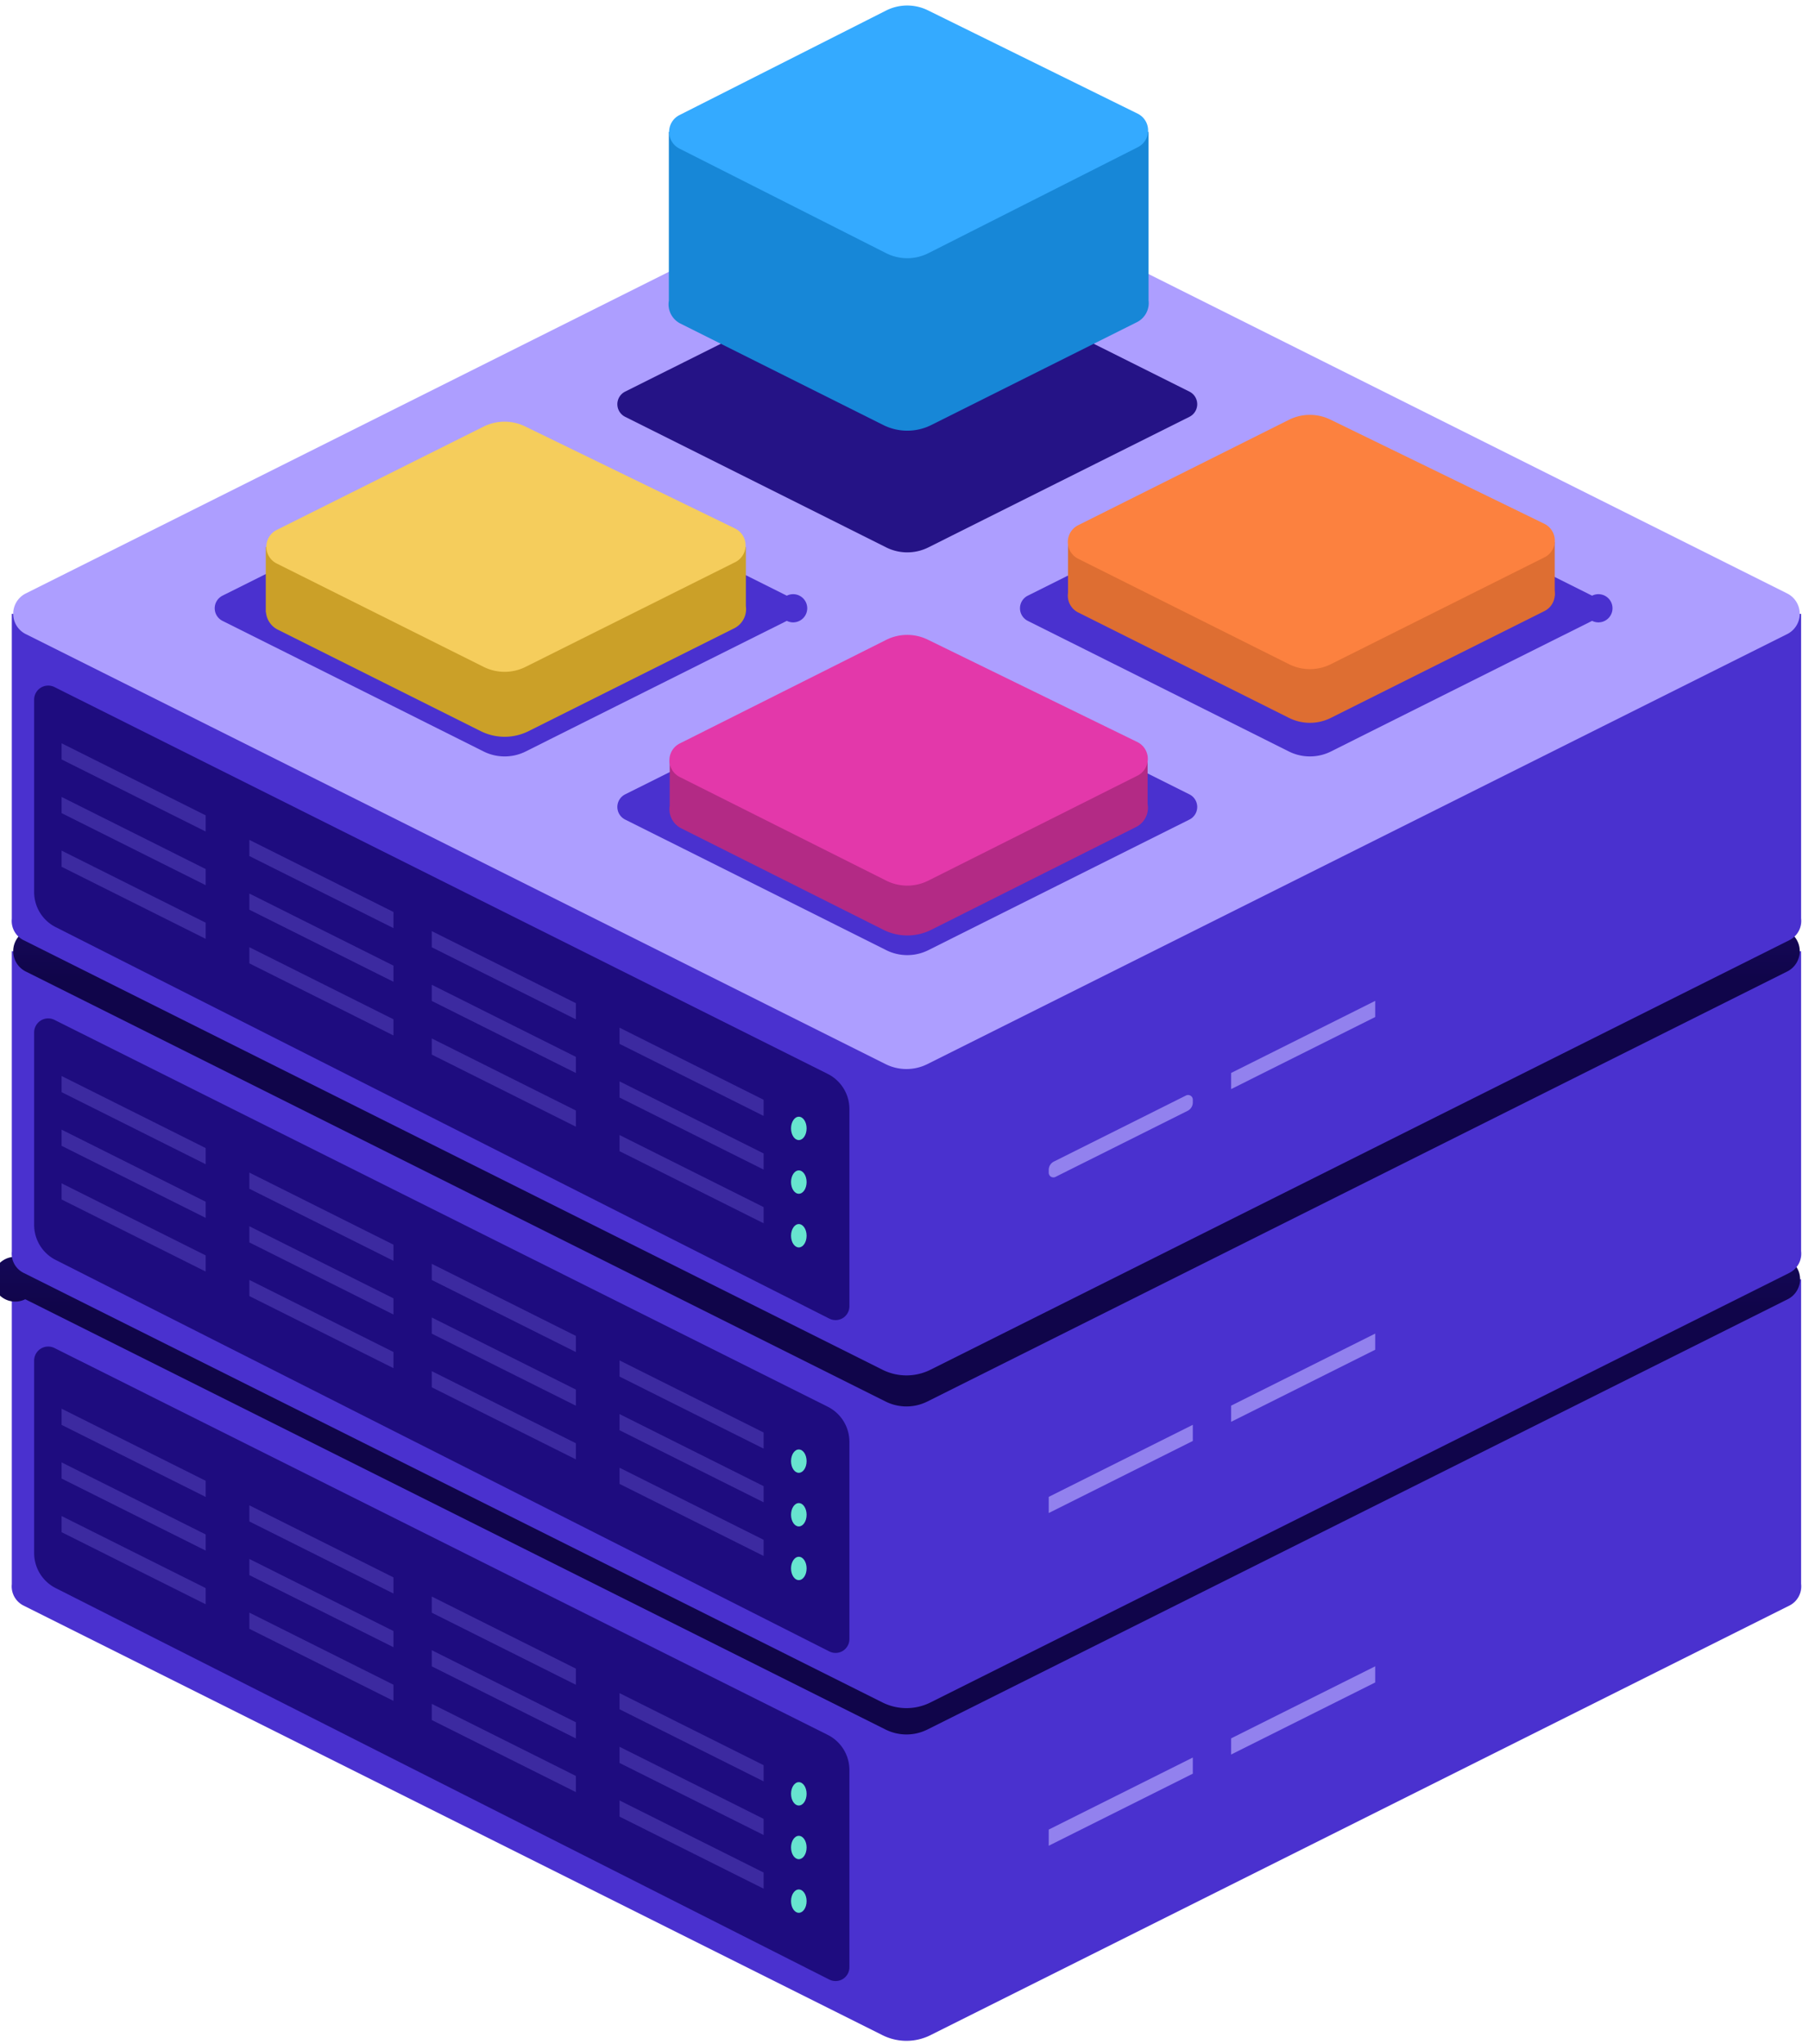 <svg xmlns="http://www.w3.org/2000/svg" style="isolation:isolate" width="386" height="436"><defs><clipPath id="a"><path d="M0 0h386v436H0z"/></clipPath></defs><g clip-path="url(#a)"><path d="M125.85 272.899h258.463v64.949a4.587 4.587 0 0 1-2.496 4.654L198.54 434.14a11.446 11.446 0 0 1-10.24 0L5.025 342.502a4.577 4.577 0 0 1-2.507-4.567v-65.036H125.85z" fill-rule="evenodd" fill="#4A31CF"/><path d="M254.517 374.914v3.446l-30.743 15.374v-3.446l30.743-15.374zm38.921-19.46v3.446l-30.743 15.373v-3.445l30.743-15.374z" fill-rule="evenodd" fill="#B9ADFF" fill-opacity=".65"/><linearGradient id="b" x1=".5" y1="-.01" x2=".5" y2=".53" gradientTransform="matrix(381.353 0 0 194.234 2.743 175.761)" gradientUnits="userSpaceOnUse"><stop offset="0%" stop-color="#3f24cf"/><stop offset="100%" stop-color="#10054a"/></linearGradient><path d="M5.386 277.154a4.78 4.78 0 1 1 0-8.552c33.92-16.965 158.352-79.17 183.562-91.785a9.997 9.997 0 0 1 8.944 0c25.209 12.615 149.642 74.82 183.561 91.785a4.783 4.783 0 0 1 0 8.552c-33.919 16.965-158.352 79.181-183.561 91.785a9.997 9.997 0 0 1-8.944 0c-25.21-12.604-149.642-74.82-183.562-91.785z" fill-rule="evenodd" fill="url(#b)"/><path d="M181.244 377.572a8.377 8.377 0 0 0-4.634-7.494c-24.729-12.368-140.992-70.512-164.985-82.514a3.005 3.005 0 0 0-2.919.131 3 3 0 0 0-1.42 2.551v41.051a8.374 8.374 0 0 0 4.599 7.477c24.677 12.485 141.209 71.437 165.08 83.511a2.951 2.951 0 0 0 2.875-.119 2.96 2.96 0 0 0 1.404-2.51v-42.084z" fill-rule="evenodd" fill="#1E0C7F"/><path d="M13.142 300.506v3.446l30.743 15.374v-3.446l-30.743-15.374zm78.987 40.066v3.446l30.743 15.374v-3.446l-30.743-15.374zm-78.987-28.618v3.445l30.743 15.374v-3.445l-30.743-15.374zm78.987 40.066v3.445l30.743 15.374v-3.445L92.129 352.02zm-78.987-28.619v3.446l30.743 15.374v-3.446l-30.743-15.374zm78.987 40.066v3.446l30.743 15.374v-3.446l-30.743-15.374zm-38.921-42.355v3.445l30.743 15.374v-3.445l-30.743-15.374zm78.987 40.066v3.445l30.743 15.374v-3.446l-30.743-15.373zm-78.987-28.619v3.446l30.743 15.374v-3.446l-30.743-15.374zm78.987 40.066v3.446l30.743 15.374v-3.446l-30.743-15.374zm-78.987-28.619v3.446l30.743 15.374v-3.446l-30.743-15.374zm78.987 40.066v3.446l30.743 15.374v-3.446l-30.743-15.374z" fill-rule="evenodd" fill="#9280FD" fill-opacity=".26"/><ellipse vector-effect="non-scaling-stroke" cx="170.45" cy="382.66" rx="1.66" ry="2.49" fill="#67E4CF"/><ellipse vector-effect="non-scaling-stroke" cx="170.45" cy="394.11" rx="1.66" ry="2.49" fill="#67E4CF"/><ellipse vector-effect="non-scaling-stroke" cx="170.45" cy="405.55" rx="1.66" ry="2.49" fill="#67E4CF"/><path d="M125.85 202.925h258.463v63.949a4.587 4.587 0 0 1-2.496 4.654L198.54 363.166a11.446 11.446 0 0 1-10.24 0L5.025 271.528a4.577 4.577 0 0 1-2.507-4.567v-64.036H125.85z" fill-rule="evenodd" fill="#4A31CF"/><path d="M254.517 303.941v3.445l-30.743 15.374v-3.446l30.743-15.373zm38.921-19.461v3.446L262.695 303.3v-3.446l30.743-15.374z" fill-rule="evenodd" fill="#B9ADFF" fill-opacity=".65"/><linearGradient id="c" x1=".5" y1="-.01" x2=".5" y2=".53" gradientTransform="matrix(381.21 0 0 194.234 2.815 105.787)" gradientUnits="userSpaceOnUse"><stop offset="0%" stop-color="#3f24cf"/><stop offset="100%" stop-color="#10054a"/></linearGradient><path d="M5.489 207.237a4.849 4.849 0 0 1 0-8.666l183.459-91.728a9.997 9.997 0 0 1 8.944 0l183.458 91.728a4.846 4.846 0 0 1 0 8.666l-183.458 91.728a9.997 9.997 0 0 1-8.944 0L5.489 207.237z" fill-rule="evenodd" fill="url(#c)"/><path d="M181.244 307.571a8.377 8.377 0 0 0-4.634-7.494c-24.729-12.368-140.992-70.512-164.985-82.514a3.005 3.005 0 0 0-2.919.131 3 3 0 0 0-1.42 2.551v41.051a8.374 8.374 0 0 0 4.599 7.477c24.677 12.485 141.209 71.437 165.08 83.511a2.951 2.951 0 0 0 2.875-.119 2.96 2.96 0 0 0 1.404-2.51v-42.084z" fill-rule="evenodd" fill="#1E0C7F"/><path d="M13.142 229.532v3.446l30.743 15.374v-3.446l-30.743-15.374zm78.987 40.066v3.446l30.743 15.374v-3.446l-30.743-15.374zM13.142 240.98v3.446l30.743 15.373v-3.445L13.142 240.98zm78.987 40.066v3.445l30.743 15.374v-3.445l-30.743-15.374zm-78.987-28.619v3.446l30.743 15.374v-3.446l-30.743-15.374zm78.987 40.066v3.446l30.743 15.374v-3.446l-30.743-15.374zm-38.921-42.355v3.445l30.743 15.374v-3.445l-30.743-15.374zm78.987 40.066v3.445l30.743 15.374v-3.445l-30.743-15.374zm-78.987-28.619v3.446l30.743 15.374v-3.446l-30.743-15.374zm78.987 40.066v3.446l30.743 15.374v-3.446l-30.743-15.374zm-78.987-28.618v3.445l30.743 15.374v-3.446l-30.743-15.373zm78.987 40.066v3.445l30.743 15.374v-3.446l-30.743-15.373z" fill-rule="evenodd" fill="#9280FD" fill-opacity=".26"/><ellipse vector-effect="non-scaling-stroke" cx="170.45" cy="311.69" rx="1.66" ry="2.49" fill="#67E4CF"/><ellipse vector-effect="non-scaling-stroke" cx="170.45" cy="323.13" rx="1.66" ry="2.49" fill="#67E4CF"/><ellipse vector-effect="non-scaling-stroke" cx="170.45" cy="334.58" rx="1.66" ry="2.49" fill="#67E4CF"/><path d="M125.85 130.951h258.463V195.9a4.589 4.589 0 0 1-2.496 4.655 10801908.2 10801908.2 0 0 0-183.277 91.637 11.446 11.446 0 0 1-10.24 0A30219399.5 30219399.5 0 0 1 5.025 200.555a4.579 4.579 0 0 1-2.507-4.568v-65.036H125.85z" fill-rule="evenodd" fill="#4A31CF"/><path d="M253.07 233.688c.311-.149.678-.137.973.046a.997.997 0 0 1 .474.847v.595c0 .756-.428 1.442-1.106 1.786-4.684 2.347-22.901 11.447-28.19 14.092-.31.16-.678.137-.973-.035a1.02 1.02 0 0 1-.474-.858v-.584c0-.767.428-1.454 1.106-1.797 4.684-2.336 22.902-11.448 28.19-14.092zm40.368-20.182v3.446l-30.743 15.374v-3.446l30.743-15.374z" fill-rule="evenodd" fill="#B9ADFF" fill-opacity=".65"/><path d="M5.493 135.263a4.846 4.846 0 0 1 0-8.666c34.072-17.033 158.272-79.135 183.455-91.728a9.997 9.997 0 0 1 8.944 0c25.184 12.593 149.384 74.695 183.456 91.728a4.847 4.847 0 0 1 0 8.666c-34.072 17.034-158.272 79.136-183.456 91.728a9.997 9.997 0 0 1-8.944 0c-25.183-12.592-149.383-74.694-183.455-91.728z" fill-rule="evenodd" fill="#AD9EFF"/><path d="M181.244 236.575a8.377 8.377 0 0 0-4.634-7.494c-24.729-12.368-140.992-70.512-164.985-82.514a3.005 3.005 0 0 0-2.919.131 3 3 0 0 0-1.42 2.551V190.3a8.374 8.374 0 0 0 4.599 7.477c24.677 12.485 141.209 71.437 165.08 83.511a2.951 2.951 0 0 0 2.875-.119 2.96 2.96 0 0 0 1.404-2.51v-42.084z" fill-rule="evenodd" fill="#1E0C7F"/><path d="M13.142 158.559v3.445l30.743 15.374v-3.446l-30.743-15.373zm78.987 40.066v3.445l30.743 15.374v-3.446l-30.743-15.373zm-78.987-28.619v3.446l30.743 15.374v-3.446l-30.743-15.374zm78.987 40.066v3.446l30.743 15.373v-3.445l-30.743-15.374zm-78.987-28.619v3.446l30.743 15.374v-3.446l-30.743-15.374zm78.987 40.066v3.446l30.743 15.374v-3.446l-30.743-15.374zm-38.921-42.355v3.446l30.743 15.373v-3.445l-30.743-15.374zm78.987 40.066v3.445l30.743 15.374v-3.445l-30.743-15.374zm-78.987-28.619v3.446l30.743 15.374v-3.446l-30.743-15.374zm78.987 40.066v3.446l30.743 15.374v-3.446l-30.743-15.374zm-78.987-28.618v3.445l30.743 15.374v-3.445l-30.743-15.374zm78.987 40.066v3.445l30.743 15.374v-3.446l-30.743-15.373z" fill-rule="evenodd" fill="#9280FD" fill-opacity=".26"/><ellipse vector-effect="non-scaling-stroke" cx="170.45" cy="240.71" rx="1.66" ry="2.49" fill="#67E4CF"/><ellipse vector-effect="non-scaling-stroke" cx="170.45" cy="252.16" rx="1.66" ry="2.49" fill="#67E4CF"/><ellipse vector-effect="non-scaling-stroke" cx="170.45" cy="263.61" rx="1.66" ry="2.49" fill="#67E4CF"/><path d="M47.474 127.071a3.007 3.007 0 0 0-1.659 2.68c0 1.146.643 2.177 1.659 2.692 12.63 6.312 44.049 22.017 55.734 27.871a10.068 10.068 0 0 0 8.944 0c11.687-5.854 43.105-21.559 55.736-27.871a3.006 3.006 0 1 0 0-5.372c-12.631-6.312-44.049-22.017-55.736-27.859a9.99 9.99 0 0 0-8.944 0c-11.685 5.842-43.104 21.547-55.734 27.859zm171.828 0a3.007 3.007 0 0 0-1.659 2.68c0 1.146.643 2.177 1.659 2.692a96028.371 96028.371 0 0 1 55.734 27.871 10.068 10.068 0 0 0 8.944 0c11.687-5.854 43.105-21.559 55.736-27.871a3.006 3.006 0 1 0 0-5.372c-12.631-6.312-44.049-22.017-55.736-27.859a9.99 9.99 0 0 0-8.944 0c-11.685 5.842-43.103 21.547-55.734 27.859zm-85.914 42.384a3.01 3.01 0 0 0-1.659 2.681c0 1.145.643 2.176 1.659 2.692 12.631 6.312 44.049 22.017 55.734 27.87a10.063 10.063 0 0 0 8.945 0c11.686-5.853 43.104-21.558 55.735-27.87a3.013 3.013 0 0 0 1.659-2.692 3.01 3.01 0 0 0-1.659-2.681c-12.631-6.311-44.049-22.016-55.735-27.859a9.993 9.993 0 0 0-8.945 0c-11.685 5.843-43.103 21.548-55.734 27.859z" fill-rule="evenodd" fill="#4A31CF"/><path d="M133.388 83.541a3.01 3.01 0 0 0-1.659 2.681c0 1.146.643 2.176 1.659 2.692 12.631 6.312 44.049 22.017 55.734 27.87a10.063 10.063 0 0 0 8.945 0c11.686-5.853 43.104-21.558 55.735-27.87a3.012 3.012 0 0 0 1.659-2.692 3.01 3.01 0 0 0-1.659-2.681c-12.631-6.311-44.049-22.016-55.735-27.859a9.993 9.993 0 0 0-8.945 0c-11.685 5.843-43.103 21.548-55.734 27.859z" fill-rule="evenodd" fill="#251386"/><path d="M56.709 116.676h102.444v12.61a4.52 4.52 0 0 1 0 1.288v.03h-.004a4.583 4.583 0 0 1-2.483 3.424l-43.863 21.931a11.45 11.45 0 0 1-10.245 0c-9.835-4.916-31.429-15.714-43.287-21.643a4.578 4.578 0 0 1-2.517-3.712h-.045v-13.928z" fill-rule="evenodd" fill="#CBA028"/><path d="M59.042 120.209a4 4 0 0 1 0-7.157l44.15-22.047a10.001 10.001 0 0 1 8.84-.047l44.811 21.785a4.002 4.002 0 0 1 .039 7.176l-44.743 22.343a10.001 10.001 0 0 1-8.934 0l-44.163-22.053z" fill-rule="evenodd" fill="#F5CD5C"/><path d="M142.718 64.156V28.133h102.358v35.908a4.579 4.579 0 0 1-2.495 4.692l-43.862 21.931a11.454 11.454 0 0 1-10.247 0l-43.287-21.643a4.582 4.582 0 0 1-2.467-4.865z" fill-rule="evenodd" fill="#1787D7"/><path d="M144.971 31.695a4 4 0 0 1 0-7.139l44.093-22.304a10 10 0 0 1 8.932-.048l44.752 22.04a3.998 3.998 0 0 1 .038 7.157l-44.683 22.604a10.007 10.007 0 0 1-9.029 0l-44.103-22.31z" fill-rule="evenodd" fill="#34AAFF"/><path d="M230.058 130.65a4.003 4.003 0 0 1 0-7.156c11.857-5.929 35.235-17.617 44.966-22.484a10.007 10.007 0 0 1 8.849-.047l45.639 22.217a3.998 3.998 0 0 1 2.248 3.575 3.998 3.998 0 0 1-2.21 3.599l-45.569 22.784a9.997 9.997 0 0 1-8.944 0l-44.979-22.488z" fill-rule="evenodd" fill="#DE6E32"/><path fill="#DE6E32" d="M227.89 115.62h103.85v11.47H227.89z"/><path d="M230.058 119.194a4.001 4.001 0 0 1 0-7.156l44.966-22.483a10.004 10.004 0 0 1 8.849-.047c9.841 4.791 33.581 16.348 45.639 22.216a4 4 0 0 1 .038 7.175l-45.569 22.784a9.997 9.997 0 0 1-8.944 0l-44.979-22.489z" fill-rule="evenodd" fill="#FC813F"/><g fill-rule="evenodd"><path d="M157.913 162.207h86.959v9.293a4.505 4.505 0 0 1 0 1.627v.098h-.018a4.582 4.582 0 0 1-2.432 3.187l-43.711 21.931a11.376 11.376 0 0 1-10.21 0c-9.801-4.916-31.32-15.714-43.137-21.643a4.582 4.582 0 0 1-2.462-4.854v-9.639h15.011z" fill="#B32A85"/><path d="M145.041 165.751a4.001 4.001 0 0 1 0-7.151 841072.05 841072.05 0 0 0 44.051-22.102 10.001 10.001 0 0 1 8.875-.048l44.71 21.84a4.001 4.001 0 0 1 .038 7.17l-44.641 22.398a10 10 0 0 1-8.969 0l-44.064-22.107z" fill="#E338AA"/></g></g></svg>